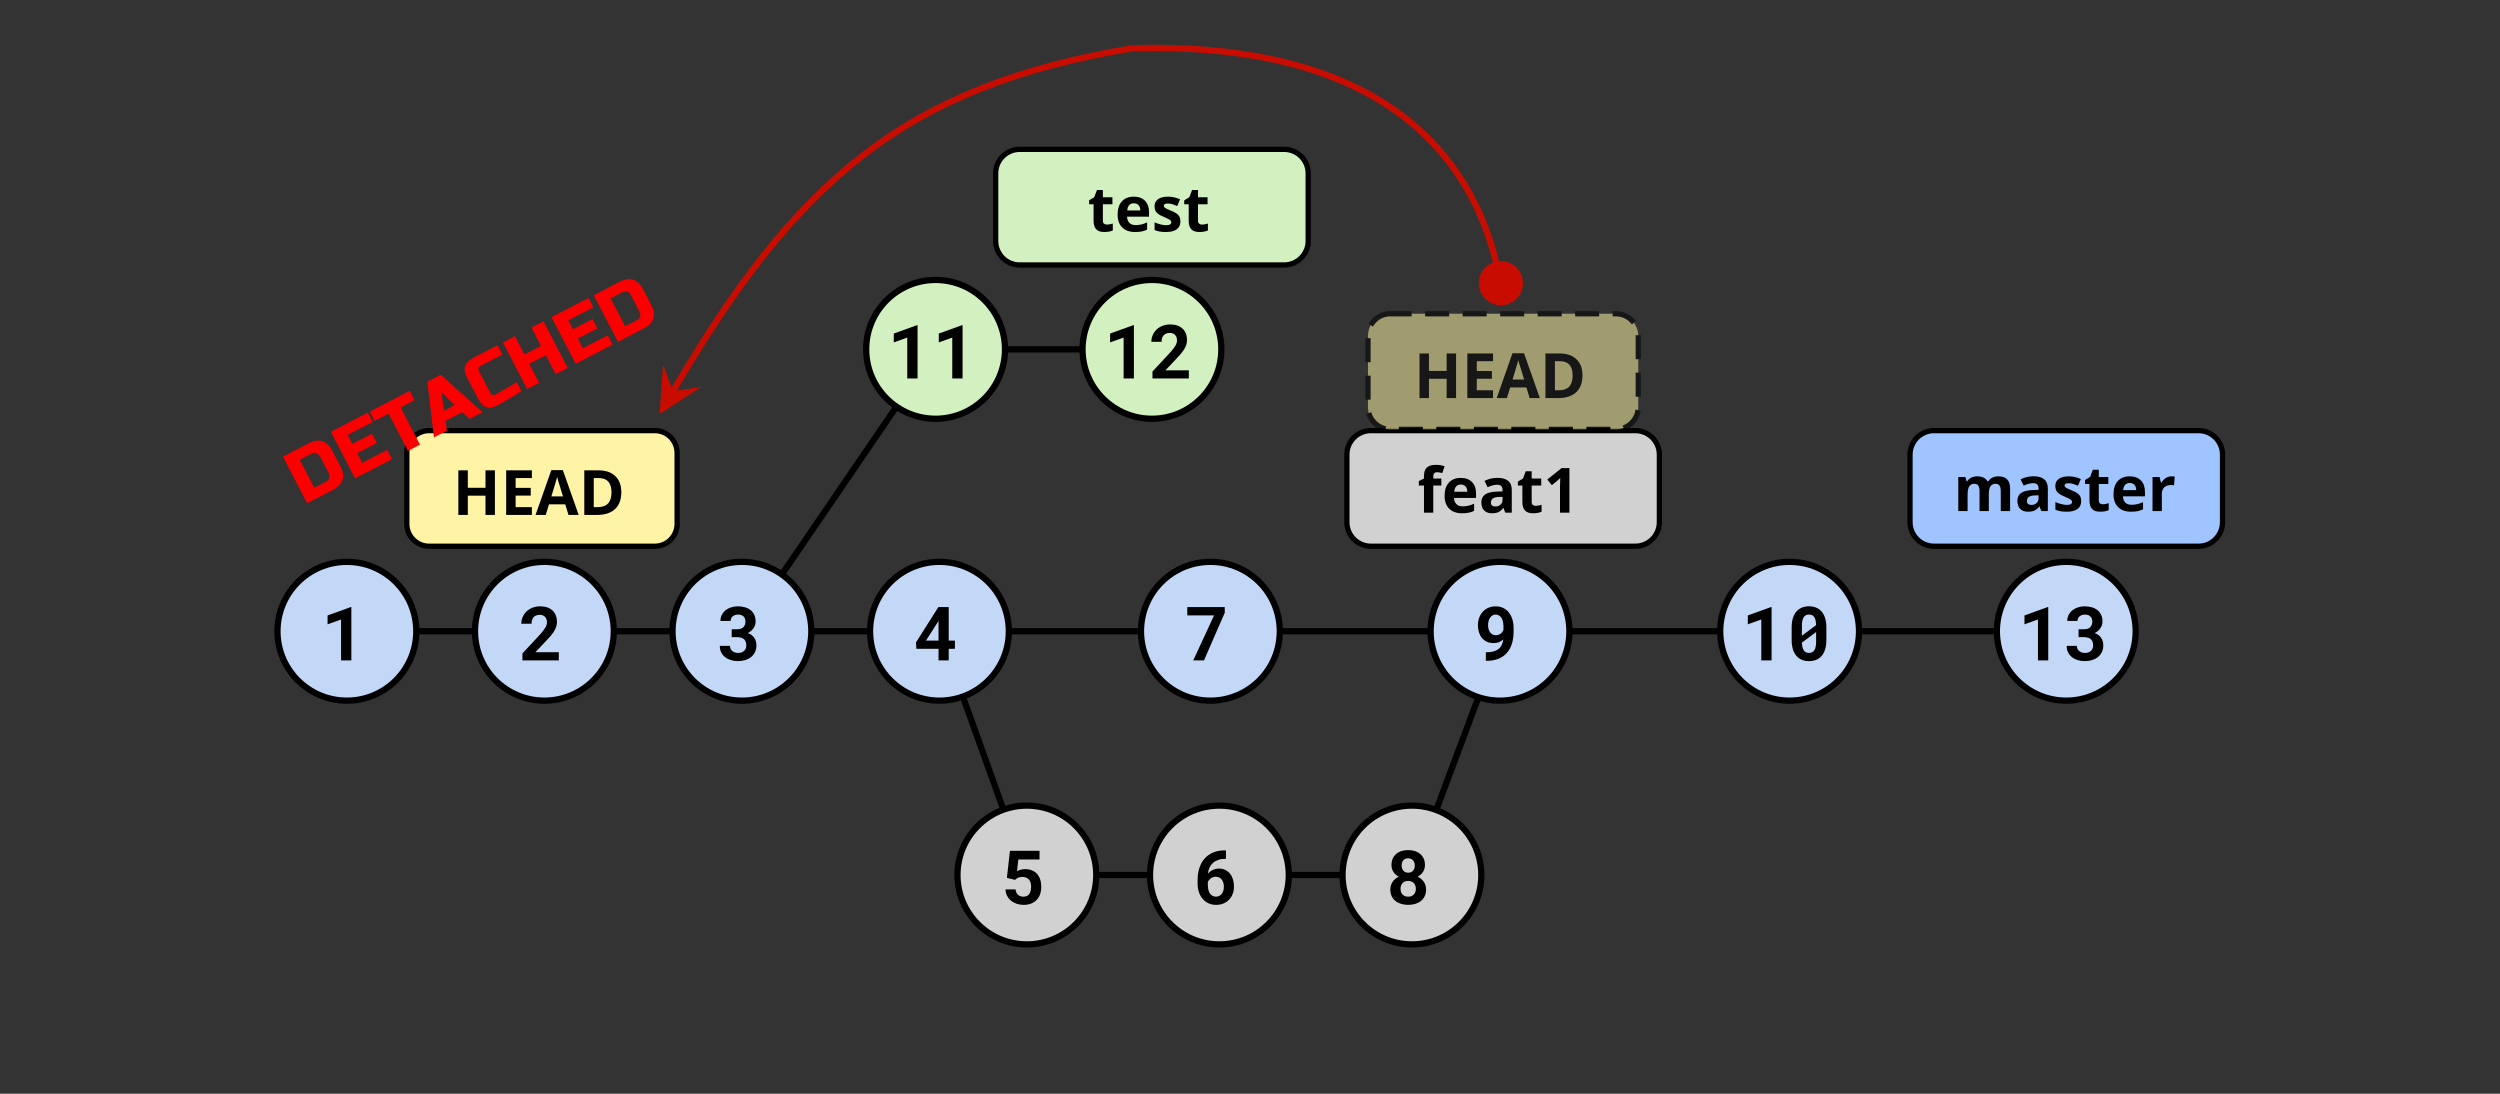<?xml version="1.0" standalone="no"?><!-- Generator: Gravit.io --><svg xmlns="http://www.w3.org/2000/svg" xmlns:xlink="http://www.w3.org/1999/xlink" style="isolation:isolate" viewBox="0 0 800 350" width="800" height="350"><rect x="0" y="0" width="800" height="350" fill="#333333" stroke="none"/><defs><clipPath id="_clipPath_oQPjyQXLaGqbm3mWgop1UrcRylLmbKsi"><rect width="800" height="350"/></clipPath></defs><g clip-path="url(#_clipPath_oQPjyQXLaGqbm3mWgop1UrcRylLmbKsi)"><line x1="111" y1="202" x2="662" y2="202" vector-effect="non-scaling-stroke" stroke-width="2" stroke="rgb(0,0,0)" stroke-linejoin="miter" stroke-linecap="square" stroke-miterlimit="3"/><line x1="328.594" y1="280" x2="451.651" y2="280" vector-effect="non-scaling-stroke" stroke-width="2" stroke="rgb(0,0,0)" stroke-linejoin="miter" stroke-linecap="square" stroke-miterlimit="3"/><line x1="299.471" y1="111.793" x2="368.817" y2="111.793" vector-effect="non-scaling-stroke" stroke-width="2" stroke="rgb(0,0,0)" stroke-linejoin="miter" stroke-linecap="square" stroke-miterlimit="3"/><line x1="328.594" y1="280" x2="300.622" y2="202" vector-effect="non-scaling-stroke" stroke-width="2" stroke="rgb(0,0,0)" stroke-linejoin="miter" stroke-linecap="square" stroke-miterlimit="3"/><line x1="451.821" y1="280" x2="481" y2="202" vector-effect="non-scaling-stroke" stroke-width="2" stroke="rgb(0,0,0)" stroke-linejoin="miter" stroke-linecap="square" stroke-miterlimit="3"/><line x1="237.793" y1="202" x2="299.386" y2="111.793" vector-effect="non-scaling-stroke" stroke-width="2" stroke="rgb(0,0,0)" stroke-linejoin="miter" stroke-linecap="square" stroke-miterlimit="3"/><g id="Bmaster"><path d="M 618.883 137.793 L 703.531 137.793 C 707.768 137.793 711.207 141.232 711.207 145.469 L 711.207 167.117 C 711.207 171.353 707.768 174.793 703.531 174.793 L 618.883 174.793 C 614.647 174.793 611.207 171.353 611.207 167.117 L 611.207 145.469 C 611.207 141.232 614.647 137.793 618.883 137.793 Z" style="stroke:none;fill:#9FC4FF;stroke-miterlimit:10;"/><path d="M 618.883 137.793 L 703.531 137.793 C 707.768 137.793 711.207 141.232 711.207 145.469 L 711.207 167.117 C 711.207 171.353 707.768 174.793 703.531 174.793 L 618.883 174.793 C 614.647 174.793 611.207 171.353 611.207 167.117 L 611.207 145.469 C 611.207 141.232 614.647 137.793 618.883 137.793 Z" style="fill:none;stroke:#000000;stroke-width:1.686;stroke-linecap:square;stroke-miterlimit:3;"/><path d=" M 636.425 158.073 L 636.425 163.551 L 633.447 163.551 L 633.447 157.175 L 633.447 157.175 Q 633.447 155.993 633.051 155.402 L 633.051 155.402 L 633.051 155.402 Q 632.656 154.811 631.806 154.811 L 631.806 154.811 L 631.806 154.811 Q 630.663 154.811 630.146 155.651 L 630.146 155.651 L 630.146 155.651 Q 629.628 156.491 629.628 158.415 L 629.628 158.415 L 629.628 163.551 L 626.65 163.551 L 626.65 152.633 L 628.925 152.633 L 629.325 154.03 L 629.492 154.03 L 629.492 154.03 Q 629.931 153.278 630.761 152.853 L 630.761 152.853 L 630.761 152.853 Q 631.591 152.428 632.665 152.428 L 632.665 152.428 L 632.665 152.428 Q 635.117 152.428 635.986 154.03 L 635.986 154.03 L 636.249 154.03 L 636.249 154.03 Q 636.689 153.268 637.543 152.848 L 637.543 152.848 L 637.543 152.848 Q 638.398 152.428 639.472 152.428 L 639.472 152.428 L 639.472 152.428 Q 641.327 152.428 642.28 153.381 L 642.28 153.381 L 642.28 153.381 Q 643.232 154.333 643.232 156.432 L 643.232 156.432 L 643.232 163.551 L 640.243 163.551 L 640.243 157.175 L 640.243 157.175 Q 640.243 155.993 639.848 155.402 L 639.848 155.402 L 639.848 155.402 Q 639.452 154.811 638.603 154.811 L 638.603 154.811 L 638.603 154.811 Q 637.509 154.811 636.967 155.592 L 636.967 155.592 L 636.967 155.592 Q 636.425 156.374 636.425 158.073 L 636.425 158.073 Z  M 655.302 163.551 L 653.222 163.551 L 652.646 162.067 L 652.568 162.067 L 652.568 162.067 Q 651.816 163.014 651.02 163.381 L 651.02 163.381 L 651.02 163.381 Q 650.224 163.747 648.945 163.747 L 648.945 163.747 L 648.945 163.747 Q 647.372 163.747 646.469 162.848 L 646.469 162.848 L 646.469 162.848 Q 645.566 161.95 645.566 160.29 L 645.566 160.29 L 645.566 160.29 Q 645.566 158.551 646.782 157.726 L 646.782 157.726 L 646.782 157.726 Q 647.997 156.901 650.449 156.813 L 650.449 156.813 L 652.343 156.755 L 652.343 156.276 L 652.343 156.276 Q 652.343 154.616 650.644 154.616 L 650.644 154.616 L 650.644 154.616 Q 649.335 154.616 647.568 155.407 L 647.568 155.407 L 646.581 153.395 L 646.581 153.395 Q 648.466 152.409 650.761 152.409 L 650.761 152.409 L 650.761 152.409 Q 652.958 152.409 654.13 153.366 L 654.13 153.366 L 654.13 153.366 Q 655.302 154.323 655.302 156.276 L 655.302 156.276 L 655.302 163.551 Z  M 652.343 159.391 L 652.343 158.493 L 651.191 158.532 L 651.191 158.532 Q 649.892 158.571 649.257 159.001 L 649.257 159.001 L 649.257 159.001 Q 648.622 159.43 648.622 160.309 L 648.622 160.309 L 648.622 160.309 Q 648.622 161.569 650.068 161.569 L 650.068 161.569 L 650.068 161.569 Q 651.103 161.569 651.723 160.973 L 651.723 160.973 L 651.723 160.973 Q 652.343 160.378 652.343 159.391 L 652.343 159.391 Z  M 665.986 160.309 L 665.986 160.309 L 665.986 160.309 Q 665.986 161.989 664.819 162.868 L 664.819 162.868 L 664.819 162.868 Q 663.652 163.747 661.327 163.747 L 661.327 163.747 L 661.327 163.747 Q 660.136 163.747 659.296 163.586 L 659.296 163.586 L 659.296 163.586 Q 658.456 163.425 657.724 163.112 L 657.724 163.112 L 657.724 160.651 L 657.724 160.651 Q 658.554 161.042 659.594 161.305 L 659.594 161.305 L 659.594 161.305 Q 660.634 161.569 661.425 161.569 L 661.425 161.569 L 661.425 161.569 Q 663.046 161.569 663.046 160.632 L 663.046 160.632 L 663.046 160.632 Q 663.046 160.28 662.831 160.06 L 662.831 160.06 L 662.831 160.06 Q 662.617 159.841 662.089 159.562 L 662.089 159.562 L 662.089 159.562 Q 661.562 159.284 660.683 158.913 L 660.683 158.913 L 660.683 158.913 Q 659.423 158.385 658.832 157.936 L 658.832 157.936 L 658.832 157.936 Q 658.242 157.487 657.973 156.906 L 657.973 156.906 L 657.973 156.906 Q 657.704 156.325 657.704 155.475 L 657.704 155.475 L 657.704 155.475 Q 657.704 154.02 658.832 153.224 L 658.832 153.224 L 658.832 153.224 Q 659.96 152.428 662.031 152.428 L 662.031 152.428 L 662.031 152.428 Q 664.003 152.428 665.868 153.288 L 665.868 153.288 L 664.97 155.436 L 664.97 155.436 Q 664.15 155.085 663.437 154.86 L 663.437 154.86 L 663.437 154.86 Q 662.724 154.635 661.982 154.635 L 661.982 154.635 L 661.982 154.635 Q 660.663 154.635 660.663 155.348 L 660.663 155.348 L 660.663 155.348 Q 660.663 155.749 661.088 156.042 L 661.088 156.042 L 661.088 156.042 Q 661.513 156.335 662.949 156.911 L 662.949 156.911 L 662.949 156.911 Q 664.228 157.428 664.824 157.878 L 664.824 157.878 L 664.824 157.878 Q 665.419 158.327 665.702 158.913 L 665.702 158.913 L 665.702 158.913 Q 665.986 159.499 665.986 160.309 Z  M 672.909 161.374 L 672.909 161.374 L 672.909 161.374 Q 673.691 161.374 674.784 161.032 L 674.784 161.032 L 674.784 163.249 L 674.784 163.249 Q 673.671 163.747 672.05 163.747 L 672.05 163.747 L 672.05 163.747 Q 670.263 163.747 669.448 162.843 L 669.448 162.843 L 669.448 162.843 Q 668.632 161.94 668.632 160.133 L 668.632 160.133 L 668.632 154.87 L 667.206 154.87 L 667.206 153.61 L 668.847 152.614 L 669.706 150.309 L 671.611 150.309 L 671.611 152.633 L 674.667 152.633 L 674.667 154.87 L 671.611 154.87 L 671.611 160.133 L 671.611 160.133 Q 671.611 160.768 671.967 161.071 L 671.967 161.071 L 671.967 161.071 Q 672.324 161.374 672.909 161.374 Z  M 681.513 154.548 L 681.513 154.548 L 681.513 154.548 Q 680.566 154.548 680.029 155.148 L 680.029 155.148 L 680.029 155.148 Q 679.492 155.749 679.413 156.852 L 679.413 156.852 L 683.593 156.852 L 683.593 156.852 Q 683.574 155.749 683.017 155.148 L 683.017 155.148 L 683.017 155.148 Q 682.46 154.548 681.513 154.548 Z  M 681.933 163.747 L 681.933 163.747 L 681.933 163.747 Q 679.296 163.747 677.812 162.292 L 677.812 162.292 L 677.812 162.292 Q 676.327 160.837 676.327 158.171 L 676.327 158.171 L 676.327 158.171 Q 676.327 155.426 677.7 153.927 L 677.7 153.927 L 677.7 153.927 Q 679.072 152.428 681.493 152.428 L 681.493 152.428 L 681.493 152.428 Q 683.808 152.428 685.097 153.747 L 685.097 153.747 L 685.097 153.747 Q 686.386 155.065 686.386 157.389 L 686.386 157.389 L 686.386 158.835 L 679.345 158.835 L 679.345 158.835 Q 679.394 160.104 680.097 160.817 L 680.097 160.817 L 680.097 160.817 Q 680.8 161.53 682.07 161.53 L 682.07 161.53 L 682.07 161.53 Q 683.056 161.53 683.935 161.325 L 683.935 161.325 L 683.935 161.325 Q 684.814 161.12 685.771 160.671 L 685.771 160.671 L 685.771 162.975 L 685.771 162.975 Q 684.99 163.366 684.101 163.556 L 684.101 163.556 L 684.101 163.556 Q 683.212 163.747 681.933 163.747 Z  M 694.902 152.428 L 694.902 152.428 L 694.902 152.428 Q 695.507 152.428 695.908 152.516 L 695.908 152.516 L 695.683 155.309 L 695.683 155.309 Q 695.322 155.212 694.804 155.212 L 694.804 155.212 L 694.804 155.212 Q 693.378 155.212 692.582 155.944 L 692.582 155.944 L 692.582 155.944 Q 691.786 156.676 691.786 157.995 L 691.786 157.995 L 691.786 163.551 L 688.808 163.551 L 688.808 152.633 L 691.064 152.633 L 691.503 154.469 L 691.65 154.469 L 691.65 154.469 Q 692.158 153.551 693.022 152.99 L 693.022 152.99 L 693.022 152.99 Q 693.886 152.428 694.902 152.428 Z " fill-rule="evenodd" fill="rgb(0,0,0)"/></g><g id="Btest"><path d="M 326.294 47.793 L 410.942 47.793 C 415.178 47.793 418.618 51.232 418.618 55.469 L 418.618 77.117 C 418.618 81.353 415.178 84.793 410.942 84.793 L 326.294 84.793 C 322.057 84.793 318.618 81.353 318.618 77.117 L 318.618 55.469 C 318.618 51.232 322.057 47.793 326.294 47.793 Z" style="stroke:none;fill:#D3F0C1;stroke-linecap:square;stroke-miterlimit:3;"/><path d="M 326.294 47.793 L 410.942 47.793 C 415.178 47.793 418.618 51.232 418.618 55.469 L 418.618 77.117 C 418.618 81.353 415.178 84.793 410.942 84.793 L 326.294 84.793 C 322.057 84.793 318.618 81.353 318.618 77.117 L 318.618 55.469 C 318.618 51.232 322.057 47.793 326.294 47.793 Z" style="fill:none;stroke:#000000;stroke-width:1.686;stroke-linecap:square;stroke-miterlimit:3;"/><path d=" M 354.219 71.874 L 354.219 71.874 L 354.219 71.874 Q 355.001 71.874 356.094 71.532 L 356.094 71.532 L 356.094 73.749 L 356.094 73.749 Q 354.981 74.247 353.36 74.247 L 353.36 74.247 L 353.36 74.247 Q 351.573 74.247 350.758 73.343 L 350.758 73.343 L 350.758 73.343 Q 349.942 72.44 349.942 70.633 L 349.942 70.633 L 349.942 65.37 L 348.516 65.37 L 348.516 64.11 L 350.157 63.114 L 351.016 60.809 L 352.921 60.809 L 352.921 63.133 L 355.977 63.133 L 355.977 65.37 L 352.921 65.37 L 352.921 70.633 L 352.921 70.633 Q 352.921 71.268 353.277 71.571 L 353.277 71.571 L 353.277 71.571 Q 353.634 71.874 354.219 71.874 Z  M 362.823 65.048 L 362.823 65.048 L 362.823 65.048 Q 361.876 65.048 361.339 65.648 L 361.339 65.648 L 361.339 65.648 Q 360.801 66.249 360.723 67.352 L 360.723 67.352 L 364.903 67.352 L 364.903 67.352 Q 364.884 66.249 364.327 65.648 L 364.327 65.648 L 364.327 65.648 Q 363.77 65.048 362.823 65.048 Z  M 363.243 74.247 L 363.243 74.247 L 363.243 74.247 Q 360.606 74.247 359.122 72.792 L 359.122 72.792 L 359.122 72.792 Q 357.637 71.337 357.637 68.671 L 357.637 68.671 L 357.637 68.671 Q 357.637 65.926 359.009 64.427 L 359.009 64.427 L 359.009 64.427 Q 360.382 62.928 362.803 62.928 L 362.803 62.928 L 362.803 62.928 Q 365.118 62.928 366.407 64.247 L 366.407 64.247 L 366.407 64.247 Q 367.696 65.565 367.696 67.889 L 367.696 67.889 L 367.696 69.335 L 360.655 69.335 L 360.655 69.335 Q 360.704 70.604 361.407 71.317 L 361.407 71.317 L 361.407 71.317 Q 362.11 72.03 363.38 72.03 L 363.38 72.03 L 363.38 72.03 Q 364.366 72.03 365.245 71.825 L 365.245 71.825 L 365.245 71.825 Q 366.124 71.62 367.081 71.171 L 367.081 71.171 L 367.081 73.475 L 367.081 73.475 Q 366.3 73.866 365.411 74.056 L 365.411 74.056 L 365.411 74.056 Q 364.522 74.247 363.243 74.247 Z  M 377.735 70.809 L 377.735 70.809 L 377.735 70.809 Q 377.735 72.489 376.568 73.368 L 376.568 73.368 L 376.568 73.368 Q 375.401 74.247 373.077 74.247 L 373.077 74.247 L 373.077 74.247 Q 371.885 74.247 371.046 74.086 L 371.046 74.086 L 371.046 74.086 Q 370.206 73.925 369.473 73.612 L 369.473 73.612 L 369.473 71.151 L 369.473 71.151 Q 370.303 71.542 371.343 71.805 L 371.343 71.805 L 371.343 71.805 Q 372.384 72.069 373.175 72.069 L 373.175 72.069 L 373.175 72.069 Q 374.796 72.069 374.796 71.132 L 374.796 71.132 L 374.796 71.132 Q 374.796 70.78 374.581 70.56 L 374.581 70.56 L 374.581 70.56 Q 374.366 70.341 373.839 70.062 L 373.839 70.062 L 373.839 70.062 Q 373.311 69.784 372.432 69.413 L 372.432 69.413 L 372.432 69.413 Q 371.173 68.885 370.582 68.436 L 370.582 68.436 L 370.582 68.436 Q 369.991 67.987 369.722 67.406 L 369.722 67.406 L 369.722 67.406 Q 369.454 66.825 369.454 65.975 L 369.454 65.975 L 369.454 65.975 Q 369.454 64.52 370.582 63.724 L 370.582 63.724 L 370.582 63.724 Q 371.71 62.928 373.78 62.928 L 373.78 62.928 L 373.78 62.928 Q 375.753 62.928 377.618 63.788 L 377.618 63.788 L 376.719 65.936 L 376.719 65.936 Q 375.899 65.585 375.186 65.36 L 375.186 65.36 L 375.186 65.36 Q 374.473 65.135 373.731 65.135 L 373.731 65.135 L 373.731 65.135 Q 372.413 65.135 372.413 65.848 L 372.413 65.848 L 372.413 65.848 Q 372.413 66.249 372.838 66.542 L 372.838 66.542 L 372.838 66.542 Q 373.262 66.835 374.698 67.411 L 374.698 67.411 L 374.698 67.411 Q 375.977 67.928 376.573 68.378 L 376.573 68.378 L 376.573 68.378 Q 377.169 68.827 377.452 69.413 L 377.452 69.413 L 377.452 69.413 Q 377.735 69.999 377.735 70.809 Z  M 384.659 71.874 L 384.659 71.874 L 384.659 71.874 Q 385.44 71.874 386.534 71.532 L 386.534 71.532 L 386.534 73.749 L 386.534 73.749 Q 385.421 74.247 383.8 74.247 L 383.8 74.247 L 383.8 74.247 Q 382.012 74.247 381.197 73.343 L 381.197 73.343 L 381.197 73.343 Q 380.382 72.44 380.382 70.633 L 380.382 70.633 L 380.382 65.37 L 378.956 65.37 L 378.956 64.11 L 380.596 63.114 L 381.456 60.809 L 383.36 60.809 L 383.36 63.133 L 386.417 63.133 L 386.417 65.37 L 383.36 65.37 L 383.36 70.633 L 383.36 70.633 Q 383.36 71.268 383.717 71.571 L 383.717 71.571 L 383.717 71.571 Q 384.073 71.874 384.659 71.874 Z " fill-rule="evenodd" fill="rgb(0,0,0)"/></g><g id="Bfeat1"><path d="M 438.676 137.793 L 523.324 137.793 C 527.56 137.793 531 141.232 531 145.469 L 531 167.117 C 531 171.353 527.56 174.793 523.324 174.793 L 438.676 174.793 C 434.44 174.793 431 171.353 431 167.117 L 431 145.469 C 431 141.232 434.44 137.793 438.676 137.793 Z" style="stroke:none;fill:#D1D1D1;stroke-linecap:square;stroke-miterlimit:3;"/><path d="M 438.676 137.793 L 523.324 137.793 C 527.56 137.793 531 141.232 531 145.469 L 531 167.117 C 531 171.353 527.56 174.793 523.324 174.793 L 438.676 174.793 C 434.44 174.793 431 171.353 431 167.117 L 431 145.469 C 431 141.232 434.44 137.793 438.676 137.793 Z" style="fill:none;stroke:#000000;stroke-width:1.686;stroke-linecap:square;stroke-miterlimit:3;"/><path d=" M 461.229 153.133 L 461.229 155.37 L 458.65 155.37 L 458.65 164.051 L 455.672 164.051 L 455.672 155.37 L 454.031 155.37 L 454.031 153.934 L 455.672 153.133 L 455.672 152.333 L 455.672 152.333 Q 455.672 150.467 456.59 149.608 L 456.59 149.608 L 456.59 149.608 Q 457.508 148.749 459.529 148.749 L 459.529 148.749 L 459.529 148.749 Q 461.072 148.749 462.273 149.208 L 462.273 149.208 L 461.512 151.395 L 461.512 151.395 Q 460.613 151.112 459.852 151.112 L 459.852 151.112 L 459.852 151.112 Q 459.217 151.112 458.934 151.488 L 458.934 151.488 L 458.934 151.488 Q 458.65 151.864 458.65 152.45 L 458.65 152.45 L 458.65 153.133 L 461.229 153.133 Z  M 467.459 155.048 L 467.459 155.048 L 467.459 155.048 Q 466.512 155.048 465.975 155.648 L 465.975 155.648 L 465.975 155.648 Q 465.437 156.249 465.359 157.352 L 465.359 157.352 L 469.539 157.352 L 469.539 157.352 Q 469.52 156.249 468.963 155.648 L 468.963 155.648 L 468.963 155.648 Q 468.406 155.048 467.459 155.048 Z  M 467.879 164.247 L 467.879 164.247 L 467.879 164.247 Q 465.242 164.247 463.758 162.792 L 463.758 162.792 L 463.758 162.792 Q 462.273 161.337 462.273 158.671 L 462.273 158.671 L 462.273 158.671 Q 462.273 155.926 463.646 154.427 L 463.646 154.427 L 463.646 154.427 Q 465.018 152.928 467.439 152.928 L 467.439 152.928 L 467.439 152.928 Q 469.754 152.928 471.043 154.247 L 471.043 154.247 L 471.043 154.247 Q 472.332 155.565 472.332 157.889 L 472.332 157.889 L 472.332 159.335 L 465.291 159.335 L 465.291 159.335 Q 465.34 160.604 466.043 161.317 L 466.043 161.317 L 466.043 161.317 Q 466.746 162.03 468.016 162.03 L 468.016 162.03 L 468.016 162.03 Q 469.002 162.03 469.881 161.825 L 469.881 161.825 L 469.881 161.825 Q 470.76 161.62 471.717 161.171 L 471.717 161.171 L 471.717 163.475 L 471.717 163.475 Q 470.936 163.866 470.047 164.056 L 470.047 164.056 L 470.047 164.056 Q 469.158 164.247 467.879 164.247 Z  M 483.768 164.051 L 481.687 164.051 L 481.111 162.567 L 481.033 162.567 L 481.033 162.567 Q 480.281 163.514 479.485 163.881 L 479.485 163.881 L 479.485 163.881 Q 478.689 164.247 477.41 164.247 L 477.41 164.247 L 477.41 164.247 Q 475.838 164.247 474.935 163.348 L 474.935 163.348 L 474.935 163.348 Q 474.031 162.45 474.031 160.79 L 474.031 160.79 L 474.031 160.79 Q 474.031 159.051 475.247 158.226 L 475.247 158.226 L 475.247 158.226 Q 476.463 157.401 478.914 157.313 L 478.914 157.313 L 480.809 157.255 L 480.809 156.776 L 480.809 156.776 Q 480.809 155.116 479.109 155.116 L 479.109 155.116 L 479.109 155.116 Q 477.801 155.116 476.033 155.907 L 476.033 155.907 L 475.047 153.895 L 475.047 153.895 Q 476.932 152.909 479.227 152.909 L 479.227 152.909 L 479.227 152.909 Q 481.424 152.909 482.596 153.866 L 482.596 153.866 L 482.596 153.866 Q 483.768 154.823 483.768 156.776 L 483.768 156.776 L 483.768 164.051 Z  M 480.809 159.891 L 480.809 158.993 L 479.656 159.032 L 479.656 159.032 Q 478.357 159.071 477.723 159.501 L 477.723 159.501 L 477.723 159.501 Q 477.088 159.93 477.088 160.809 L 477.088 160.809 L 477.088 160.809 Q 477.088 162.069 478.533 162.069 L 478.533 162.069 L 478.533 162.069 Q 479.568 162.069 480.188 161.473 L 480.188 161.473 L 480.188 161.473 Q 480.809 160.878 480.809 159.891 L 480.809 159.891 Z  M 491.434 161.874 L 491.434 161.874 L 491.434 161.874 Q 492.215 161.874 493.309 161.532 L 493.309 161.532 L 493.309 163.749 L 493.309 163.749 Q 492.195 164.247 490.574 164.247 L 490.574 164.247 L 490.574 164.247 Q 488.787 164.247 487.972 163.343 L 487.972 163.343 L 487.972 163.343 Q 487.156 162.44 487.156 160.633 L 487.156 160.633 L 487.156 155.37 L 485.73 155.37 L 485.73 154.11 L 487.371 153.114 L 488.23 150.809 L 490.135 150.809 L 490.135 153.133 L 493.191 153.133 L 493.191 155.37 L 490.135 155.37 L 490.135 160.633 L 490.135 160.633 Q 490.135 161.268 490.491 161.571 L 490.491 161.571 L 490.491 161.571 Q 490.848 161.874 491.434 161.874 Z  M 502.215 149.774 L 502.215 164.051 L 499.197 164.051 L 499.197 155.79 L 499.227 154.432 L 499.275 152.948 L 499.275 152.948 Q 498.523 153.7 498.23 153.934 L 498.23 153.934 L 496.59 155.253 L 495.135 153.436 L 499.734 149.774 L 502.215 149.774 Z " fill-rule="evenodd" fill="rgb(0,0,0)"/></g><g id="Bhead" style="opacity:0.54;"><path d="M 444.889 100.396 L 517.111 100.396 C 521.051 100.396 524.25 103.595 524.25 107.536 L 524.25 130.257 C 524.25 134.197 521.051 137.396 517.111 137.396 L 444.889 137.396 C 440.949 137.396 437.75 134.197 437.75 130.257 L 437.75 107.536 C 437.75 103.595 440.949 100.396 444.889 100.396 Z" style="stroke:none;fill:#FFF3A5;stroke-linecap:square;stroke-miterlimit:3;"/><path d="M 444.889 100.396 L 517.111 100.396 C 521.051 100.396 524.25 103.595 524.25 107.536 L 524.25 130.257 C 524.25 134.197 521.051 137.396 517.111 137.396 L 444.889 137.396 C 440.949 137.396 437.75 134.197 437.75 130.257 L 437.75 107.536 C 437.75 103.595 440.949 100.396 444.889 100.396 Z" style="fill:none;stroke:#000000;stroke-width:1.686;stroke-linecap:square;stroke-dasharray:6;stroke-miterlimit:3;"/><path d=" M 465.942 113.105 L 465.942 127.382 L 462.925 127.382 L 462.925 121.22 L 457.271 121.22 L 457.271 127.382 L 454.243 127.382 L 454.243 113.105 L 457.271 113.105 L 457.271 118.701 L 462.925 118.701 L 462.925 113.105 L 465.942 113.105 Z  M 477.769 124.882 L 477.769 127.382 L 469.546 127.382 L 469.546 113.105 L 477.769 113.105 L 477.769 115.585 L 472.573 115.585 L 472.573 118.72 L 477.407 118.72 L 477.407 121.201 L 472.573 121.201 L 472.573 124.882 L 477.769 124.882 Z  M 492.749 127.382 L 489.487 127.382 L 488.452 123.984 L 483.247 123.984 L 482.212 127.382 L 478.95 127.382 L 483.989 113.046 L 487.69 113.046 L 492.749 127.382 Z  M 484.009 121.445 L 487.729 121.445 L 487.729 121.445 Q 486.294 116.826 486.113 116.22 L 486.113 116.22 L 486.113 116.22 Q 485.933 115.615 485.854 115.263 L 485.854 115.263 L 485.854 115.263 Q 485.532 116.513 484.009 121.445 L 484.009 121.445 Z  M 506.392 120.107 L 506.392 120.107 L 506.392 120.107 Q 506.392 123.632 504.385 125.507 L 504.385 125.507 L 504.385 125.507 Q 502.378 127.382 498.589 127.382 L 498.589 127.382 L 494.546 127.382 L 494.546 113.105 L 499.028 113.105 L 499.028 113.105 Q 502.524 113.105 504.458 114.951 L 504.458 114.951 L 504.458 114.951 Q 506.392 116.796 506.392 120.107 Z  M 503.247 120.185 L 503.247 120.185 L 503.247 120.185 Q 503.247 115.585 499.185 115.585 L 499.185 115.585 L 497.573 115.585 L 497.573 124.882 L 498.872 124.882 L 498.872 124.882 Q 503.247 124.882 503.247 120.185 Z " fill-rule="evenodd" fill="rgb(0,0,0)"/></g><g id="Bhead"><path d="M 137.318 137.793 L 209.54 137.793 C 213.48 137.793 216.679 140.992 216.679 144.932 L 216.679 167.653 C 216.679 171.594 213.48 174.793 209.54 174.793 L 137.318 174.793 C 133.378 174.793 130.179 171.594 130.179 167.653 L 130.179 144.932 C 130.179 140.992 133.378 137.793 137.318 137.793 Z" style="stroke:none;fill:#FFF3A5;stroke-linecap:square;stroke-miterlimit:3;"/><path d="M 137.318 137.793 L 209.54 137.793 C 213.48 137.793 216.679 140.992 216.679 144.932 L 216.679 167.653 C 216.679 171.594 213.48 174.793 209.54 174.793 L 137.318 174.793 C 133.378 174.793 130.179 171.594 130.179 167.653 L 130.179 144.932 C 130.179 140.992 133.378 137.793 137.318 137.793 Z" style="fill:none;stroke:#000000;stroke-width:1.686;stroke-linecap:square;stroke-miterlimit:3;"/><path d=" M 158.371 150.501 L 158.371 164.779 L 155.354 164.779 L 155.354 158.617 L 149.699 158.617 L 149.699 164.779 L 146.672 164.779 L 146.672 150.501 L 149.699 150.501 L 149.699 156.097 L 155.354 156.097 L 155.354 150.501 L 158.371 150.501 Z  M 170.197 162.279 L 170.197 164.779 L 161.975 164.779 L 161.975 150.501 L 170.197 150.501 L 170.197 152.982 L 165.002 152.982 L 165.002 156.117 L 169.836 156.117 L 169.836 158.597 L 165.002 158.597 L 165.002 162.279 L 170.197 162.279 Z  M 185.178 164.779 L 181.916 164.779 L 180.881 161.38 L 175.676 161.38 L 174.641 164.779 L 171.379 164.779 L 176.418 150.443 L 180.119 150.443 L 185.178 164.779 Z  M 176.438 158.841 L 180.158 158.841 L 180.158 158.841 Q 178.723 154.222 178.542 153.617 L 178.542 153.617 L 178.542 153.617 Q 178.361 153.011 178.283 152.659 L 178.283 152.659 L 178.283 152.659 Q 177.961 153.909 176.438 158.841 L 176.438 158.841 Z  M 198.82 157.503 L 198.82 157.503 L 198.82 157.503 Q 198.82 161.029 196.814 162.904 L 196.814 162.904 L 196.814 162.904 Q 194.807 164.779 191.018 164.779 L 191.018 164.779 L 186.975 164.779 L 186.975 150.501 L 191.457 150.501 L 191.457 150.501 Q 194.953 150.501 196.887 152.347 L 196.887 152.347 L 196.887 152.347 Q 198.82 154.193 198.82 157.503 Z  M 195.676 157.581 L 195.676 157.581 L 195.676 157.581 Q 195.676 152.982 191.613 152.982 L 191.613 152.982 L 190.002 152.982 L 190.002 162.279 L 191.301 162.279 L 191.301 162.279 Q 195.676 162.279 195.676 157.581 Z " fill-rule="evenodd" fill="rgb(0,0,0)"/></g><g id="c1"><path d=" M 88.793 202 C 88.793 189.743 98.743 179.793 111 179.793 C 123.257 179.793 133.207 189.743 133.207 202 C 133.207 214.257 123.257 224.207 111 224.207 C 98.743 224.207 88.793 214.257 88.793 202 Z " fill="rgb(195,215,247)" vector-effect="non-scaling-stroke" stroke-width="2" stroke="rgb(0,0,0)" stroke-linejoin="miter" stroke-linecap="square" stroke-miterlimit="3"/><path d=" M 112.432 194.26 L 112.432 211.322 L 109.139 211.322 L 109.139 198.232 L 104.826 199.779 L 104.826 196.943 L 112.256 194.26 L 112.432 194.26 Z " fill="rgb(0,0,0)"/></g><g id="c2"><path d=" M 152 202 C 152 189.743 161.951 179.793 174.207 179.793 C 186.464 179.793 196.415 189.743 196.415 202 C 196.415 214.257 186.464 224.207 174.207 224.207 C 161.951 224.207 152 214.257 152 202 Z " fill="rgb(195,215,247)" vector-effect="non-scaling-stroke" stroke-width="2" stroke="rgb(0,0,0)" stroke-linejoin="miter" stroke-linecap="square" stroke-miterlimit="3"/><path d=" M 178.815 208.709 L 178.815 211.322 L 167.178 211.322 L 167.178 209.096 L 172.698 203.166 L 172.698 203.166 Q 173.342 202.463 173.787 201.889 L 173.787 201.889 L 173.787 201.889 Q 174.233 201.314 174.508 200.84 L 174.508 200.84 L 174.508 200.84 Q 174.783 200.365 174.907 199.955 L 174.907 199.955 L 174.907 199.955 Q 175.03 199.545 175.03 199.158 L 175.03 199.158 L 175.03 199.158 Q 175.03 198.584 174.866 198.139 L 174.866 198.139 L 174.866 198.139 Q 174.701 197.693 174.403 197.383 L 174.403 197.383 L 174.403 197.383 Q 174.104 197.072 173.688 196.908 L 173.688 196.908 L 173.688 196.908 Q 173.272 196.744 172.768 196.744 L 172.768 196.744 L 172.768 196.744 Q 171.42 196.744 170.758 197.494 L 170.758 197.494 L 170.758 197.494 Q 170.096 198.244 170.096 199.592 L 170.096 199.592 L 166.826 199.592 L 166.826 199.592 Q 166.826 198.455 167.26 197.441 L 167.26 197.441 L 167.26 197.441 Q 167.694 196.428 168.485 195.666 L 168.485 195.666 L 168.485 195.666 Q 169.276 194.904 170.395 194.465 L 170.395 194.465 L 170.395 194.465 Q 171.514 194.025 172.873 194.025 L 172.873 194.025 L 172.873 194.025 Q 174.174 194.025 175.176 194.389 L 175.176 194.389 L 175.176 194.389 Q 176.178 194.752 176.852 195.408 L 176.852 195.408 L 176.852 195.408 Q 177.526 196.064 177.877 196.984 L 177.877 196.984 L 177.877 196.984 Q 178.229 197.904 178.229 199.018 L 178.229 199.018 L 178.229 199.018 Q 178.229 199.861 177.965 200.629 L 177.965 200.629 L 177.965 200.629 Q 177.701 201.396 177.215 202.146 L 177.215 202.146 L 177.215 202.146 Q 176.729 202.896 176.049 203.676 L 176.049 203.676 L 176.049 203.676 Q 175.369 204.455 174.537 205.311 L 174.537 205.311 L 171.326 208.709 L 178.815 208.709 Z " fill="rgb(0,0,0)"/></g><g id="C3"><path d=" M 215.207 202 C 215.207 189.743 225.158 179.793 237.415 179.793 C 249.671 179.793 259.622 189.743 259.622 202 C 259.622 214.257 249.671 224.207 237.415 224.207 C 225.158 224.207 215.207 214.257 215.207 202 Z " fill="rgb(195,215,247)" vector-effect="non-scaling-stroke" stroke-width="2" stroke="rgb(0,0,0)" stroke-linejoin="miter" stroke-linecap="square" stroke-miterlimit="3"/><path d=" M 234.147 203.893 L 234.147 201.361 L 235.917 201.361 L 235.917 201.361 Q 237.253 201.361 237.897 200.688 L 237.897 200.688 L 237.897 200.688 Q 238.542 200.014 238.542 198.924 L 238.542 198.924 L 238.542 198.924 Q 238.542 198.42 238.395 198.004 L 238.395 198.004 L 238.395 198.004 Q 238.249 197.588 237.956 197.289 L 237.956 197.289 L 237.956 197.289 Q 237.663 196.99 237.212 196.826 L 237.212 196.826 L 237.212 196.826 Q 236.76 196.662 236.163 196.662 L 236.163 196.662 L 236.163 196.662 Q 235.671 196.662 235.243 196.803 L 235.243 196.803 L 235.243 196.803 Q 234.815 196.943 234.493 197.207 L 234.493 197.207 L 234.493 197.207 Q 234.171 197.471 233.983 197.846 L 233.983 197.846 L 233.983 197.846 Q 233.796 198.221 233.796 198.689 L 233.796 198.689 L 230.538 198.689 L 230.538 198.689 Q 230.538 197.646 230.965 196.791 L 230.965 196.791 L 230.965 196.791 Q 231.393 195.936 232.143 195.32 L 232.143 195.32 L 232.143 195.32 Q 232.893 194.705 233.907 194.365 L 233.907 194.365 L 233.907 194.365 Q 234.921 194.025 236.092 194.025 L 236.092 194.025 L 236.092 194.025 Q 237.358 194.025 238.413 194.336 L 238.413 194.336 L 238.413 194.336 Q 239.467 194.646 240.217 195.262 L 240.217 195.262 L 240.217 195.262 Q 240.967 195.877 241.383 196.785 L 241.383 196.785 L 241.383 196.785 Q 241.799 197.693 241.799 198.889 L 241.799 198.889 L 241.799 198.889 Q 241.799 199.439 241.635 199.973 L 241.635 199.973 L 241.635 199.973 Q 241.471 200.506 241.155 200.986 L 241.155 200.986 L 241.155 200.986 Q 240.838 201.467 240.37 201.871 L 240.37 201.871 L 240.37 201.871 Q 239.901 202.275 239.292 202.568 L 239.292 202.568 L 239.292 202.568 Q 240.006 202.826 240.528 203.225 L 240.528 203.225 L 240.528 203.225 Q 241.049 203.623 241.389 204.133 L 241.389 204.133 L 241.389 204.133 Q 241.729 204.643 241.893 205.252 L 241.893 205.252 L 241.893 205.252 Q 242.057 205.861 242.057 206.541 L 242.057 206.541 L 242.057 206.541 Q 242.057 207.736 241.6 208.674 L 241.6 208.674 L 241.6 208.674 Q 241.143 209.611 240.346 210.25 L 240.346 210.25 L 240.346 210.25 Q 239.549 210.889 238.454 211.223 L 238.454 211.223 L 238.454 211.223 Q 237.358 211.557 236.092 211.557 L 236.092 211.557 L 236.092 211.557 Q 235.003 211.557 233.965 211.258 L 233.965 211.258 L 233.965 211.258 Q 232.928 210.959 232.12 210.355 L 232.12 210.355 L 232.12 210.355 Q 231.311 209.752 230.825 208.838 L 230.825 208.838 L 230.825 208.838 Q 230.338 207.924 230.338 206.682 L 230.338 206.682 L 233.596 206.682 L 233.596 206.682 Q 233.596 207.174 233.784 207.59 L 233.784 207.59 L 233.784 207.59 Q 233.971 208.006 234.317 208.305 L 234.317 208.305 L 234.317 208.305 Q 234.663 208.604 235.131 208.773 L 235.131 208.773 L 235.131 208.773 Q 235.6 208.943 236.163 208.943 L 236.163 208.943 L 236.163 208.943 Q 237.405 208.943 238.108 208.287 L 238.108 208.287 L 238.108 208.287 Q 238.811 207.631 238.811 206.506 L 238.811 206.506 L 238.811 206.506 Q 238.811 205.814 238.612 205.322 L 238.612 205.322 L 238.612 205.322 Q 238.413 204.83 238.032 204.514 L 238.032 204.514 L 238.032 204.514 Q 237.651 204.197 237.118 204.045 L 237.118 204.045 L 237.118 204.045 Q 236.585 203.893 235.917 203.893 L 235.917 203.893 L 234.147 203.893 Z " fill="rgb(0,0,0)"/></g><g id="C4"><path d=" M 278.415 202 C 278.415 189.743 288.365 179.793 300.622 179.793 C 312.879 179.793 322.829 189.743 322.829 202 C 322.829 214.257 312.879 224.207 300.622 224.207 C 288.365 224.207 278.415 214.257 278.415 202 Z " fill="rgb(195,215,247)" vector-effect="non-scaling-stroke" stroke-width="2" stroke="rgb(0,0,0)" stroke-linejoin="miter" stroke-linecap="square" stroke-miterlimit="3"/><path d=" M 303.589 194.26 L 303.589 204.982 L 305.569 204.982 L 305.569 207.619 L 303.589 207.619 L 303.589 211.322 L 300.331 211.322 L 300.331 207.619 L 293.241 207.619 L 293.112 205.58 L 300.284 194.26 L 303.589 194.26 Z  M 300.015 199.205 L 296.311 204.982 L 300.331 204.982 L 300.331 198.643 L 300.015 199.205 Z " fill-rule="evenodd" fill="rgb(0,0,0)"/></g><g id="C5"><path d=" M 306.386 280 C 306.386 267.743 316.337 257.793 328.594 257.793 C 340.85 257.793 350.801 267.743 350.801 280 C 350.801 292.257 340.85 302.207 328.594 302.207 C 316.337 302.207 306.386 292.257 306.386 280 Z " fill="rgb(209,209,209)" vector-effect="non-scaling-stroke" stroke-width="2" stroke="rgb(0,0,0)" stroke-linejoin="miter" stroke-linecap="square" stroke-miterlimit="3"/><path d=" M 324.81 281.564 L 322.209 280.92 L 323.181 272.26 L 332.65 272.26 L 332.65 275.025 L 325.865 275.025 L 325.455 278.775 L 325.455 278.775 Q 325.818 278.564 326.486 278.342 L 326.486 278.342 L 326.486 278.342 Q 327.154 278.119 328.021 278.119 L 328.021 278.119 L 328.021 278.119 Q 329.252 278.119 330.219 278.512 L 330.219 278.512 L 330.219 278.512 Q 331.185 278.904 331.847 279.643 L 331.847 279.643 L 331.847 279.643 Q 332.51 280.381 332.861 281.447 L 332.861 281.447 L 332.861 281.447 Q 333.213 282.514 333.213 283.861 L 333.213 283.861 L 333.213 283.861 Q 333.213 285.01 332.873 286.041 L 332.873 286.041 L 332.873 286.041 Q 332.533 287.072 331.83 287.857 L 331.83 287.857 L 331.83 287.857 Q 331.127 288.643 330.06 289.1 L 330.06 289.1 L 330.06 289.1 Q 328.994 289.557 327.541 289.557 L 327.541 289.557 L 327.541 289.557 Q 326.439 289.557 325.414 289.229 L 325.414 289.229 L 325.414 289.229 Q 324.388 288.9 323.592 288.268 L 323.592 288.268 L 323.592 288.268 Q 322.795 287.635 322.297 286.715 L 322.297 286.715 L 322.297 286.715 Q 321.799 285.795 321.763 284.611 L 321.763 284.611 L 324.974 284.611 L 324.974 284.611 Q 325.092 285.725 325.777 286.334 L 325.777 286.334 L 325.777 286.334 Q 326.463 286.943 327.529 286.943 L 327.529 286.943 L 327.529 286.943 Q 328.185 286.943 328.648 286.697 L 328.648 286.697 L 328.648 286.697 Q 329.111 286.451 329.398 286.018 L 329.398 286.018 L 329.398 286.018 Q 329.685 285.584 329.82 284.986 L 329.82 284.986 L 329.82 284.986 Q 329.955 284.389 329.955 283.697 L 329.955 283.697 L 329.955 283.697 Q 329.955 283.018 329.785 282.449 L 329.785 282.449 L 329.785 282.449 Q 329.615 281.881 329.263 281.471 L 329.263 281.471 L 329.263 281.471 Q 328.912 281.061 328.385 280.838 L 328.385 280.838 L 328.385 280.838 Q 327.857 280.615 327.142 280.615 L 327.142 280.615 L 327.142 280.615 Q 326.662 280.615 326.31 280.697 L 326.31 280.697 L 326.31 280.697 Q 325.959 280.779 325.689 280.908 L 325.689 280.908 L 325.689 280.908 Q 325.42 281.037 325.209 281.207 L 325.209 281.207 L 325.209 281.207 Q 324.998 281.377 324.81 281.564 L 324.81 281.564 Z " fill="rgb(0,0,0)"/></g><g id="C6"><path d=" M 368 280 C 368 267.743 377.951 257.793 390.207 257.793 C 402.464 257.793 412.415 267.743 412.415 280 C 412.415 292.257 402.464 302.207 390.207 302.207 C 377.951 302.207 368 292.257 368 280 Z " fill="rgb(209,209,209)" vector-effect="non-scaling-stroke" stroke-width="2" stroke="rgb(0,0,0)" stroke-linejoin="miter" stroke-linecap="square" stroke-miterlimit="3"/><path d=" M 391.873 272.119 L 392.307 272.119 L 392.307 274.826 L 392.119 274.826 L 392.119 274.826 Q 390.83 274.826 389.84 275.166 L 389.84 275.166 L 389.84 275.166 Q 388.85 275.506 388.153 276.127 L 388.153 276.127 L 388.153 276.127 Q 387.455 276.748 387.051 277.615 L 387.051 277.615 L 387.051 277.615 Q 386.647 278.482 386.541 279.549 L 386.541 279.549 L 386.541 279.549 Q 386.811 279.256 387.162 278.969 L 387.162 278.969 L 387.162 278.969 Q 387.514 278.682 387.953 278.453 L 387.953 278.453 L 387.953 278.453 Q 388.393 278.225 388.908 278.084 L 388.908 278.084 L 388.908 278.084 Q 389.424 277.943 390.022 277.943 L 390.022 277.943 L 390.022 277.943 Q 391.241 277.943 392.149 278.406 L 392.149 278.406 L 392.149 278.406 Q 393.057 278.869 393.666 279.66 L 393.666 279.66 L 393.666 279.66 Q 394.276 280.451 394.575 281.5 L 394.575 281.5 L 394.575 281.5 Q 394.873 282.549 394.873 283.709 L 394.873 283.709 L 394.873 283.709 Q 394.873 284.951 394.475 286.018 L 394.475 286.018 L 394.475 286.018 Q 394.076 287.084 393.338 287.869 L 393.338 287.869 L 393.338 287.869 Q 392.6 288.654 391.545 289.105 L 391.545 289.105 L 391.545 289.105 Q 390.491 289.557 389.178 289.557 L 389.178 289.557 L 389.178 289.557 Q 387.807 289.557 386.705 289.047 L 386.705 289.047 L 386.705 289.047 Q 385.604 288.537 384.836 287.635 L 384.836 287.635 L 384.836 287.635 Q 384.069 286.732 383.653 285.496 L 383.653 285.496 L 383.653 285.496 Q 383.237 284.26 383.237 282.795 L 383.237 282.795 L 383.237 281.541 L 383.237 281.541 Q 383.237 279.514 383.787 277.785 L 383.787 277.785 L 383.787 277.785 Q 384.338 276.057 385.428 274.797 L 385.428 274.797 L 385.428 274.797 Q 386.518 273.537 388.135 272.828 L 388.135 272.828 L 388.135 272.828 Q 389.752 272.119 391.873 272.119 L 391.873 272.119 Z  M 389.073 280.557 L 389.073 280.557 L 389.073 280.557 Q 388.194 280.557 387.52 281.025 L 387.52 281.025 L 387.52 281.025 Q 386.846 281.494 386.506 282.232 L 386.506 282.232 L 386.506 283.193 L 386.506 283.193 Q 386.506 284.131 386.7 284.834 L 386.7 284.834 L 386.7 284.834 Q 386.893 285.537 387.244 286 L 387.244 286 L 387.244 286 Q 387.596 286.463 388.076 286.697 L 388.076 286.697 L 388.076 286.697 Q 388.557 286.932 389.119 286.932 L 389.119 286.932 L 389.119 286.932 Q 389.694 286.932 390.162 286.691 L 390.162 286.691 L 390.162 286.691 Q 390.631 286.451 390.959 286.029 L 390.959 286.029 L 390.959 286.029 Q 391.287 285.607 391.463 285.027 L 391.463 285.027 L 391.463 285.027 Q 391.639 284.447 391.639 283.756 L 391.639 283.756 L 391.639 283.756 Q 391.639 283.064 391.463 282.479 L 391.463 282.479 L 391.463 282.479 Q 391.287 281.893 390.959 281.465 L 390.959 281.465 L 390.959 281.465 Q 390.631 281.037 390.157 280.797 L 390.157 280.797 L 390.157 280.797 Q 389.682 280.557 389.073 280.557 Z " fill-rule="evenodd" fill="rgb(0,0,0)"/></g><g id="C7"><path d=" M 365.118 202 C 365.118 189.743 375.069 179.793 387.325 179.793 C 399.582 179.793 409.533 189.743 409.533 202 C 409.533 214.257 399.582 224.207 387.325 224.207 C 375.069 224.207 365.118 214.257 365.118 202 Z " fill="rgb(195,215,247)" vector-effect="non-scaling-stroke" stroke-width="2" stroke="rgb(0,0,0)" stroke-linejoin="miter" stroke-linecap="square" stroke-miterlimit="3"/><path d=" M 391.921 194.26 L 391.921 196.076 L 385.276 211.322 L 381.843 211.322 L 388.499 196.92 L 379.933 196.92 L 379.933 194.26 L 391.921 194.26 Z " fill="rgb(0,0,0)"/></g><g id="C8"><path d=" M 429.614 280 C 429.614 267.743 439.565 257.793 451.821 257.793 C 464.078 257.793 474.028 267.743 474.028 280 C 474.028 292.257 464.078 302.207 451.821 302.207 C 439.565 302.207 429.614 292.257 429.614 280 Z " fill="rgb(209,209,209)" vector-effect="non-scaling-stroke" stroke-width="2" stroke="rgb(0,0,0)" stroke-linejoin="miter" stroke-linecap="square" stroke-miterlimit="3"/><path d=" M 455.983 276.795 L 455.983 276.795 L 455.983 276.795 Q 455.983 278.037 455.356 279.004 L 455.356 279.004 L 455.356 279.004 Q 454.729 279.971 453.639 280.545 L 453.639 280.545 L 453.639 280.545 Q 454.882 281.131 455.614 282.186 L 455.614 282.186 L 455.614 282.186 Q 456.347 283.24 456.347 284.658 L 456.347 284.658 L 456.347 284.658 Q 456.347 285.865 455.907 286.779 L 455.907 286.779 L 455.907 286.779 Q 455.468 287.693 454.7 288.309 L 454.7 288.309 L 454.7 288.309 Q 453.932 288.924 452.889 289.24 L 452.889 289.24 L 452.889 289.24 Q 451.847 289.557 450.639 289.557 L 450.639 289.557 L 450.639 289.557 Q 449.421 289.557 448.372 289.24 L 448.372 289.24 L 448.372 289.24 Q 447.323 288.924 446.55 288.309 L 446.55 288.309 L 446.55 288.309 Q 445.776 287.693 445.337 286.779 L 445.337 286.779 L 445.337 286.779 Q 444.897 285.865 444.897 284.658 L 444.897 284.658 L 444.897 284.658 Q 444.897 283.955 445.091 283.328 L 445.091 283.328 L 445.091 283.328 Q 445.284 282.701 445.636 282.18 L 445.636 282.18 L 445.636 282.18 Q 445.987 281.658 446.485 281.242 L 446.485 281.242 L 446.485 281.242 Q 446.983 280.826 447.604 280.533 L 447.604 280.533 L 447.604 280.533 Q 446.514 279.971 445.893 279.004 L 445.893 279.004 L 445.893 279.004 Q 445.272 278.037 445.272 276.795 L 445.272 276.795 L 445.272 276.795 Q 445.272 275.635 445.671 274.75 L 445.671 274.75 L 445.671 274.75 Q 446.069 273.865 446.778 273.256 L 446.778 273.256 L 446.778 273.256 Q 447.487 272.646 448.466 272.336 L 448.466 272.336 L 448.466 272.336 Q 449.444 272.025 450.604 272.025 L 450.604 272.025 L 450.604 272.025 Q 451.764 272.025 452.749 272.336 L 452.749 272.336 L 452.749 272.336 Q 453.733 272.646 454.454 273.256 L 454.454 273.256 L 454.454 273.256 Q 455.175 273.865 455.579 274.75 L 455.579 274.75 L 455.579 274.75 Q 455.983 275.635 455.983 276.795 Z  M 453.077 284.436 L 453.077 284.436 L 453.077 284.436 Q 453.077 283.85 452.901 283.381 L 452.901 283.381 L 452.901 283.381 Q 452.725 282.912 452.403 282.578 L 452.403 282.578 L 452.403 282.578 Q 452.081 282.244 451.63 282.068 L 451.63 282.068 L 451.63 282.068 Q 451.179 281.893 450.616 281.893 L 450.616 281.893 L 450.616 281.893 Q 450.054 281.893 449.602 282.068 L 449.602 282.068 L 449.602 282.068 Q 449.151 282.244 448.835 282.578 L 448.835 282.578 L 448.835 282.578 Q 448.518 282.912 448.343 283.381 L 448.343 283.381 L 448.343 283.381 Q 448.167 283.85 448.167 284.436 L 448.167 284.436 L 448.167 284.436 Q 448.167 285.607 448.835 286.275 L 448.835 286.275 L 448.835 286.275 Q 449.503 286.943 450.639 286.943 L 450.639 286.943 L 450.639 286.943 Q 451.179 286.943 451.624 286.773 L 451.624 286.773 L 451.624 286.773 Q 452.069 286.604 452.391 286.275 L 452.391 286.275 L 452.391 286.275 Q 452.714 285.947 452.895 285.484 L 452.895 285.484 L 452.895 285.484 Q 453.077 285.021 453.077 284.436 Z  M 452.737 276.947 L 452.737 276.947 L 452.737 276.947 Q 452.737 276.432 452.585 276.01 L 452.585 276.01 L 452.585 276.01 Q 452.432 275.588 452.157 275.289 L 452.157 275.289 L 452.157 275.289 Q 451.882 274.99 451.489 274.826 L 451.489 274.826 L 451.489 274.826 Q 451.097 274.662 450.604 274.662 L 450.604 274.662 L 450.604 274.662 Q 449.608 274.662 449.069 275.271 L 449.069 275.271 L 449.069 275.271 Q 448.53 275.881 448.53 276.947 L 448.53 276.947 L 448.53 276.947 Q 448.53 277.463 448.671 277.891 L 448.671 277.891 L 448.671 277.891 Q 448.811 278.318 449.087 278.623 L 449.087 278.623 L 449.087 278.623 Q 449.362 278.928 449.755 279.098 L 449.755 279.098 L 449.755 279.098 Q 450.147 279.268 450.639 279.268 L 450.639 279.268 L 450.639 279.268 Q 451.132 279.268 451.518 279.098 L 451.518 279.098 L 451.518 279.098 Q 451.905 278.928 452.175 278.623 L 452.175 278.623 L 452.175 278.623 Q 452.444 278.318 452.591 277.891 L 452.591 277.891 L 452.591 277.891 Q 452.737 277.463 452.737 276.947 Z " fill-rule="evenodd" fill="rgb(0,0,0)"/></g><g id="C9"><path d=" M 457.793 202 C 457.793 189.743 467.743 179.793 480 179.793 C 492.257 179.793 502.207 189.743 502.207 202 C 502.207 214.257 492.257 224.207 480 224.207 C 467.743 224.207 457.793 214.257 457.793 202 Z " fill="rgb(195,215,247)" vector-effect="non-scaling-stroke" stroke-width="2" stroke="rgb(0,0,0)" stroke-linejoin="miter" stroke-linecap="square" stroke-miterlimit="3"/><path d=" M 475.467 208.732 L 475.689 208.732 L 475.689 208.732 Q 477.002 208.732 477.963 208.451 L 477.963 208.451 L 477.963 208.451 Q 478.924 208.17 479.574 207.637 L 479.574 207.637 L 479.574 207.637 Q 480.225 207.104 480.582 206.336 L 480.582 206.336 L 480.582 206.336 Q 480.939 205.568 481.045 204.596 L 481.045 204.596 L 481.045 204.596 Q 480.553 205.088 479.779 205.439 L 479.779 205.439 L 479.779 205.439 Q 479.006 205.791 477.904 205.791 L 477.904 205.791 L 477.904 205.791 Q 476.686 205.791 475.76 205.346 L 475.76 205.346 L 475.76 205.346 Q 474.834 204.9 474.207 204.127 L 474.207 204.127 L 474.207 204.127 Q 473.58 203.354 473.258 202.305 L 473.258 202.305 L 473.258 202.305 Q 472.936 201.256 472.936 200.049 L 472.936 200.049 L 472.936 200.049 Q 472.936 198.807 473.328 197.711 L 473.328 197.711 L 473.328 197.711 Q 473.721 196.615 474.459 195.795 L 474.459 195.795 L 474.459 195.795 Q 475.197 194.975 476.246 194.5 L 476.246 194.5 L 476.246 194.5 Q 477.295 194.025 478.607 194.025 L 478.607 194.025 L 478.607 194.025 Q 479.943 194.025 481.01 194.541 L 481.01 194.541 L 481.01 194.541 Q 482.076 195.057 482.82 195.982 L 482.82 195.982 L 482.82 195.982 Q 483.564 196.908 483.957 198.186 L 483.957 198.186 L 483.957 198.186 Q 484.35 199.463 484.35 200.986 L 484.35 200.986 L 484.35 202.111 L 484.35 202.111 Q 484.35 204.15 483.846 205.861 L 483.846 205.861 L 483.846 205.861 Q 483.342 207.572 482.287 208.82 L 482.287 208.82 L 482.287 208.82 Q 481.232 210.068 479.604 210.766 L 479.604 210.766 L 479.604 210.766 Q 477.975 211.463 475.713 211.463 L 475.713 211.463 L 475.467 211.463 L 475.467 208.732 Z  M 478.678 203.271 L 478.678 203.271 L 478.678 203.271 Q 479.123 203.271 479.504 203.143 L 479.504 203.143 L 479.504 203.143 Q 479.885 203.014 480.195 202.785 L 480.195 202.785 L 480.195 202.785 Q 480.506 202.557 480.734 202.246 L 480.734 202.246 L 480.734 202.246 Q 480.963 201.936 481.104 201.572 L 481.104 201.572 L 481.104 200.412 L 481.104 200.412 Q 481.104 199.475 480.91 198.771 L 480.91 198.771 L 480.91 198.771 Q 480.717 198.068 480.377 197.6 L 480.377 197.6 L 480.377 197.6 Q 480.037 197.131 479.58 196.896 L 479.58 196.896 L 479.58 196.896 Q 479.123 196.662 478.596 196.662 L 478.596 196.662 L 478.596 196.662 Q 478.021 196.662 477.57 196.938 L 477.57 196.938 L 477.57 196.938 Q 477.119 197.213 476.814 197.676 L 476.814 197.676 L 476.814 197.676 Q 476.51 198.139 476.346 198.742 L 476.346 198.742 L 476.346 198.742 Q 476.182 199.346 476.182 200.002 L 476.182 200.002 L 476.182 200.002 Q 476.182 200.658 476.334 201.256 L 476.334 201.256 L 476.334 201.256 Q 476.486 201.854 476.797 202.299 L 476.797 202.299 L 476.797 202.299 Q 477.107 202.744 477.576 203.008 L 477.576 203.008 L 477.576 203.008 Q 478.045 203.271 478.678 203.271 Z " fill-rule="evenodd" fill="rgb(0,0,0)"/></g><g id="C10"><path d=" M 550.467 202 C 550.467 189.743 560.418 179.793 572.675 179.793 C 584.931 179.793 594.882 189.743 594.882 202 C 594.882 214.257 584.931 224.207 572.675 224.207 C 560.418 224.207 550.467 214.257 550.467 202 Z " fill="rgb(195,215,247)" vector-effect="non-scaling-stroke" stroke-width="2" stroke="rgb(0,0,0)" stroke-linejoin="miter" stroke-linecap="square" stroke-miterlimit="3"/><path d=" M 566.905 194.26 L 566.905 211.322 L 563.612 211.322 L 563.612 198.232 L 559.3 199.779 L 559.3 196.943 L 566.729 194.26 L 566.905 194.26 Z  M 584.437 200.752 L 584.437 204.83 L 584.437 204.83 Q 584.437 206.482 584.056 207.742 L 584.056 207.742 L 584.056 207.742 Q 583.675 209.002 582.96 209.852 L 582.96 209.852 L 582.96 209.852 Q 582.245 210.701 581.214 211.135 L 581.214 211.135 L 581.214 211.135 Q 580.183 211.568 578.894 211.568 L 578.894 211.568 L 578.894 211.568 Q 577.616 211.568 576.585 211.135 L 576.585 211.135 L 576.585 211.135 Q 575.554 210.701 574.833 209.852 L 574.833 209.852 L 574.833 209.852 Q 574.112 209.002 573.72 207.742 L 573.72 207.742 L 573.72 207.742 Q 573.327 206.482 573.327 204.83 L 573.327 204.83 L 573.327 200.752 L 573.327 200.752 Q 573.327 199.1 573.714 197.84 L 573.714 197.84 L 573.714 197.84 Q 574.101 196.58 574.821 195.73 L 574.821 195.73 L 574.821 195.73 Q 575.542 194.881 576.567 194.447 L 576.567 194.447 L 576.567 194.447 Q 577.593 194.014 578.87 194.014 L 578.87 194.014 L 578.87 194.014 Q 580.159 194.014 581.19 194.447 L 581.19 194.447 L 581.19 194.447 Q 582.222 194.881 582.942 195.73 L 582.942 195.73 L 582.942 195.73 Q 583.663 196.58 584.05 197.84 L 584.05 197.84 L 584.05 197.84 Q 584.437 199.1 584.437 200.752 L 584.437 200.752 Z  M 576.608 200.236 L 576.608 203.424 L 581.155 200.037 L 581.155 200.037 Q 581.12 198.314 580.558 197.482 L 580.558 197.482 L 580.558 197.482 Q 579.995 196.65 578.87 196.65 L 578.87 196.65 L 578.87 196.65 Q 577.733 196.65 577.171 197.529 L 577.171 197.529 L 577.171 197.529 Q 576.608 198.408 576.608 200.236 L 576.608 200.236 Z  M 581.155 205.322 L 581.155 202.252 L 576.608 205.627 L 576.608 205.627 Q 576.667 207.314 577.229 208.129 L 577.229 208.129 L 577.229 208.129 Q 577.792 208.943 578.894 208.943 L 578.894 208.943 L 578.894 208.943 Q 580.042 208.943 580.599 208.053 L 580.599 208.053 L 580.599 208.053 Q 581.155 207.162 581.155 205.322 L 581.155 205.322 Z " fill-rule="evenodd" fill="rgb(0,0,0)"/></g><g id="C11"><path d=" M 277.179 111.793 C 277.179 99.536 287.13 89.585 299.386 89.585 C 311.643 89.585 321.594 99.536 321.594 111.793 C 321.594 124.049 311.643 134 299.386 134 C 287.13 134 277.179 124.049 277.179 111.793 Z " fill="rgb(211,240,193)" vector-effect="non-scaling-stroke" stroke-width="2" stroke="rgb(0,0,0)" stroke-linejoin="miter" stroke-linecap="square" stroke-miterlimit="3"/><path d=" M 293.617 104.052 L 293.617 121.115 L 290.324 121.115 L 290.324 108.025 L 286.011 109.572 L 286.011 106.736 L 293.441 104.052 L 293.617 104.052 Z  M 308.019 104.052 L 308.019 121.115 L 304.726 121.115 L 304.726 108.025 L 300.414 109.572 L 300.414 106.736 L 307.843 104.052 L 308.019 104.052 Z " fill-rule="evenodd" fill="rgb(0,0,0)"/></g><g id="C12"><path d=" M 346.411 111.793 C 346.411 99.536 356.361 89.585 368.618 89.585 C 380.874 89.585 390.825 99.536 390.825 111.793 C 390.825 124.049 380.874 134 368.618 134 C 356.361 134 346.411 124.049 346.411 111.793 Z " fill="rgb(211,240,193)" vector-effect="non-scaling-stroke" stroke-width="2" stroke="rgb(0,0,0)" stroke-linejoin="miter" stroke-linecap="square" stroke-miterlimit="3"/><path d=" M 362.848 104.052 L 362.848 121.115 L 359.555 121.115 L 359.555 108.025 L 355.243 109.572 L 355.243 106.736 L 362.673 104.052 L 362.848 104.052 Z  M 380.426 118.502 L 380.426 121.115 L 368.79 121.115 L 368.79 118.888 L 374.309 112.959 L 374.309 112.959 Q 374.954 112.256 375.399 111.681 L 375.399 111.681 L 375.399 111.681 Q 375.844 111.107 376.12 110.633 L 376.12 110.633 L 376.12 110.633 Q 376.395 110.158 376.518 109.748 L 376.518 109.748 L 376.518 109.748 Q 376.641 109.338 376.641 108.951 L 376.641 108.951 L 376.641 108.951 Q 376.641 108.377 376.477 107.931 L 376.477 107.931 L 376.477 107.931 Q 376.313 107.486 376.014 107.175 L 376.014 107.175 L 376.014 107.175 Q 375.716 106.865 375.3 106.701 L 375.3 106.701 L 375.3 106.701 Q 374.884 106.537 374.38 106.537 L 374.38 106.537 L 374.38 106.537 Q 373.032 106.537 372.37 107.287 L 372.37 107.287 L 372.37 107.287 Q 371.708 108.037 371.708 109.384 L 371.708 109.384 L 368.438 109.384 L 368.438 109.384 Q 368.438 108.248 368.872 107.234 L 368.872 107.234 L 368.872 107.234 Q 369.305 106.22 370.096 105.459 L 370.096 105.459 L 370.096 105.459 Q 370.887 104.697 372.007 104.258 L 372.007 104.258 L 372.007 104.258 Q 373.126 103.818 374.485 103.818 L 374.485 103.818 L 374.485 103.818 Q 375.786 103.818 376.788 104.181 L 376.788 104.181 L 376.788 104.181 Q 377.79 104.545 378.464 105.201 L 378.464 105.201 L 378.464 105.201 Q 379.137 105.857 379.489 106.777 L 379.489 106.777 L 379.489 106.777 Q 379.841 107.697 379.841 108.81 L 379.841 108.81 L 379.841 108.81 Q 379.841 109.654 379.577 110.422 L 379.577 110.422 L 379.577 110.422 Q 379.313 111.189 378.827 111.939 L 378.827 111.939 L 378.827 111.939 Q 378.341 112.689 377.661 113.468 L 377.661 113.468 L 377.661 113.468 Q 376.981 114.248 376.149 115.103 L 376.149 115.103 L 372.938 118.502 L 380.426 118.502 Z " fill-rule="evenodd" fill="rgb(0,0,0)"/></g><g id="C13"><path d=" M 639 202 C 639 189.743 648.951 179.793 661.207 179.793 C 673.464 179.793 683.415 189.743 683.415 202 C 683.415 214.257 673.464 224.207 661.207 224.207 C 648.951 224.207 639 214.257 639 202 Z " fill="rgb(195,215,247)" vector-effect="non-scaling-stroke" stroke-width="2" stroke="rgb(0,0,0)" stroke-linejoin="miter" stroke-linecap="square" stroke-miterlimit="3"/><path d=" M 655.438 194.26 L 655.438 211.322 L 652.145 211.322 L 652.145 198.232 L 647.832 199.779 L 647.832 196.943 L 655.262 194.26 L 655.438 194.26 Z  M 665.141 203.893 L 665.141 201.361 L 666.91 201.361 L 666.91 201.361 Q 668.246 201.361 668.891 200.688 L 668.891 200.688 L 668.891 200.688 Q 669.535 200.014 669.535 198.924 L 669.535 198.924 L 669.535 198.924 Q 669.535 198.42 669.389 198.004 L 669.389 198.004 L 669.389 198.004 Q 669.242 197.588 668.95 197.289 L 668.95 197.289 L 668.95 197.289 Q 668.657 196.99 668.205 196.826 L 668.205 196.826 L 668.205 196.826 Q 667.754 196.662 667.157 196.662 L 667.157 196.662 L 667.157 196.662 Q 666.664 196.662 666.237 196.803 L 666.237 196.803 L 666.237 196.803 Q 665.809 196.943 665.487 197.207 L 665.487 197.207 L 665.487 197.207 Q 665.164 197.471 664.977 197.846 L 664.977 197.846 L 664.977 197.846 Q 664.789 198.221 664.789 198.689 L 664.789 198.689 L 661.532 198.689 L 661.532 198.689 Q 661.532 197.646 661.959 196.791 L 661.959 196.791 L 661.959 196.791 Q 662.387 195.936 663.137 195.32 L 663.137 195.32 L 663.137 195.32 Q 663.887 194.705 664.901 194.365 L 664.901 194.365 L 664.901 194.365 Q 665.914 194.025 667.086 194.025 L 667.086 194.025 L 667.086 194.025 Q 668.352 194.025 669.407 194.336 L 669.407 194.336 L 669.407 194.336 Q 670.461 194.646 671.211 195.262 L 671.211 195.262 L 671.211 195.262 Q 671.961 195.877 672.377 196.785 L 672.377 196.785 L 672.377 196.785 Q 672.793 197.693 672.793 198.889 L 672.793 198.889 L 672.793 198.889 Q 672.793 199.439 672.629 199.973 L 672.629 199.973 L 672.629 199.973 Q 672.465 200.506 672.149 200.986 L 672.149 200.986 L 672.149 200.986 Q 671.832 201.467 671.364 201.871 L 671.364 201.871 L 671.364 201.871 Q 670.895 202.275 670.285 202.568 L 670.285 202.568 L 670.285 202.568 Q 671 202.826 671.522 203.225 L 671.522 203.225 L 671.522 203.225 Q 672.043 203.623 672.383 204.133 L 672.383 204.133 L 672.383 204.133 Q 672.723 204.643 672.887 205.252 L 672.887 205.252 L 672.887 205.252 Q 673.051 205.861 673.051 206.541 L 673.051 206.541 L 673.051 206.541 Q 673.051 207.736 672.594 208.674 L 672.594 208.674 L 672.594 208.674 Q 672.137 209.611 671.34 210.25 L 671.34 210.25 L 671.34 210.25 Q 670.543 210.889 669.448 211.223 L 669.448 211.223 L 669.448 211.223 Q 668.352 211.557 667.086 211.557 L 667.086 211.557 L 667.086 211.557 Q 665.996 211.557 664.959 211.258 L 664.959 211.258 L 664.959 211.258 Q 663.922 210.959 663.114 210.355 L 663.114 210.355 L 663.114 210.355 Q 662.305 209.752 661.819 208.838 L 661.819 208.838 L 661.819 208.838 Q 661.332 207.924 661.332 206.682 L 661.332 206.682 L 664.59 206.682 L 664.59 206.682 Q 664.59 207.174 664.778 207.59 L 664.778 207.59 L 664.778 207.59 Q 664.965 208.006 665.311 208.305 L 665.311 208.305 L 665.311 208.305 Q 665.657 208.604 666.125 208.773 L 666.125 208.773 L 666.125 208.773 Q 666.594 208.943 667.157 208.943 L 667.157 208.943 L 667.157 208.943 Q 668.399 208.943 669.102 208.287 L 669.102 208.287 L 669.102 208.287 Q 669.805 207.631 669.805 206.506 L 669.805 206.506 L 669.805 206.506 Q 669.805 205.814 669.606 205.322 L 669.606 205.322 L 669.606 205.322 Q 669.407 204.83 669.026 204.514 L 669.026 204.514 L 669.026 204.514 Q 668.645 204.197 668.112 204.045 L 668.112 204.045 L 668.112 204.045 Q 667.578 203.893 666.91 203.893 L 666.91 203.893 L 665.141 203.893 Z " fill-rule="evenodd" fill="rgb(0,0,0)"/></g><path d=" M 481 95.636 C 474.402 47.319 439.573 13.185 362.242 15.451 C 289.711 27.577 254.793 57.599 215.207 125.448" fill="none" vector-effect="non-scaling-stroke" stroke-width="2" stroke="rgb(200,13,0)" stroke-linejoin="miter" stroke-linecap="square" stroke-miterlimit="3"/><path d=" M 473.283 91.615 C 472.731 87.752 475.42 84.167 479.283 83.616 C 483.147 83.064 486.731 85.752 487.283 89.616 C 487.835 93.479 485.146 97.064 481.283 97.616 C 477.419 98.168 473.835 95.479 473.283 91.615 Z " fill="rgb(200,13,0)" stroke="none"/><path d=" M 212.14 116.697 L 211.09 132.473 L 224.341 123.847 L 215.381 125.152 L 212.14 116.697 Z " fill="rgb(200,13,0)" stroke="none"/><path d=" M 90.542 146.135 L 98.849 141.821 L 98.849 141.821 Q 101.255 140.571 103.148 141.17 L 103.148 141.17 L 103.148 141.17 Q 105.041 141.768 106.292 144.175 L 106.292 144.175 L 108.946 149.287 L 108.946 149.287 Q 110.196 151.693 109.598 153.587 L 109.598 153.587 L 109.598 153.587 Q 108.999 155.48 106.592 156.73 L 106.592 156.73 L 98.286 161.044 L 90.542 146.135 Z  M 105.113 151.278 L 102.458 146.166 L 102.458 146.166 Q 101.462 144.249 99.545 145.245 L 99.545 145.245 L 95.925 147.126 L 100.571 156.071 L 104.191 154.19 L 104.191 154.19 Q 106.108 153.195 105.113 151.278 L 105.113 151.278 Z  M 123.893 143.958 L 125.441 146.94 L 113.621 153.079 L 105.877 138.17 L 117.698 132.031 L 119.246 135.012 L 111.259 139.161 L 112.753 142.036 L 119.036 138.773 L 120.585 141.754 L 114.302 145.018 L 115.906 148.106 L 123.893 143.958 Z  M 128.192 130.366 L 134.387 142.293 L 130.553 144.285 L 124.358 132.357 L 119.885 134.681 L 118.337 131.699 L 131.116 125.061 L 132.664 128.043 L 128.192 130.366 Z  M 142.588 134.653 L 143.013 137.813 L 138.859 139.97 L 136.76 122.13 L 141.02 119.917 L 154.407 131.895 L 150.254 134.052 L 147.913 131.887 L 142.588 134.653 Z  M 141.213 125.496 L 142.109 131.386 L 145.516 129.616 L 141.213 125.496 Z  M 165.369 122.28 L 166.863 125.155 L 166.863 125.155 Q 162.334 128.048 159.204 129.674 L 159.204 129.674 L 159.204 129.674 Q 157.116 130.758 155.628 130.287 L 155.628 130.287 L 155.628 130.287 Q 154.139 129.816 153.055 127.729 L 153.055 127.729 L 149.515 120.914 L 149.515 120.914 Q 148.354 118.677 148.84 117.14 L 148.84 117.14 L 148.84 117.14 Q 149.326 115.603 151.562 114.442 L 151.562 114.442 L 159.23 110.459 L 160.778 113.441 L 153.963 116.981 L 153.963 116.981 Q 152.685 117.645 153.349 118.923 L 153.349 118.923 L 156.889 125.738 L 156.889 125.738 Q 157.143 126.228 157.58 126.366 L 157.58 126.366 L 157.58 126.366 Q 158.017 126.504 158.464 126.272 L 158.464 126.272 L 158.464 126.272 Q 158.911 126.04 159.438 125.752 L 159.438 125.752 L 159.438 125.752 Q 159.965 125.465 160.529 125.145 L 160.529 125.145 L 160.529 125.145 Q 161.093 124.825 161.668 124.5 L 161.668 124.5 L 161.668 124.5 Q 162.243 124.174 163.136 123.629 L 163.136 123.629 L 163.136 123.629 Q 164.029 123.084 165.369 122.28 L 165.369 122.28 Z  M 173.926 102.826 L 181.669 117.735 L 177.836 119.726 L 174.683 113.656 L 169.358 116.422 L 172.511 122.492 L 168.677 124.483 L 160.934 109.574 L 164.767 107.583 L 167.809 113.44 L 173.134 110.674 L 170.092 104.817 L 173.926 102.826 Z  M 194.497 107.286 L 196.046 110.268 L 184.225 116.408 L 176.482 101.499 L 188.302 95.359 L 189.851 98.341 L 181.864 102.489 L 183.357 105.365 L 189.64 102.101 L 191.189 105.083 L 184.906 108.346 L 186.51 111.435 L 194.497 107.286 Z  M 190.006 94.474 L 198.312 90.16 L 198.312 90.16 Q 200.719 88.91 202.612 89.509 L 202.612 89.509 L 202.612 89.509 Q 204.505 90.107 205.755 92.514 L 205.755 92.514 L 208.41 97.626 L 208.41 97.626 Q 209.66 100.033 209.062 101.926 L 209.062 101.926 L 209.062 101.926 Q 208.463 103.819 206.056 105.069 L 206.056 105.069 L 197.75 109.383 L 190.006 94.474 Z  M 204.577 99.617 L 201.922 94.505 L 201.922 94.505 Q 200.926 92.588 199.009 93.584 L 199.009 93.584 L 195.388 95.465 L 200.035 104.41 L 203.655 102.529 L 203.655 102.529 Q 205.572 101.534 204.577 99.617 L 204.577 99.617 Z " fill-rule="evenodd" fill="rgb(251,0,0)"/></g></svg>